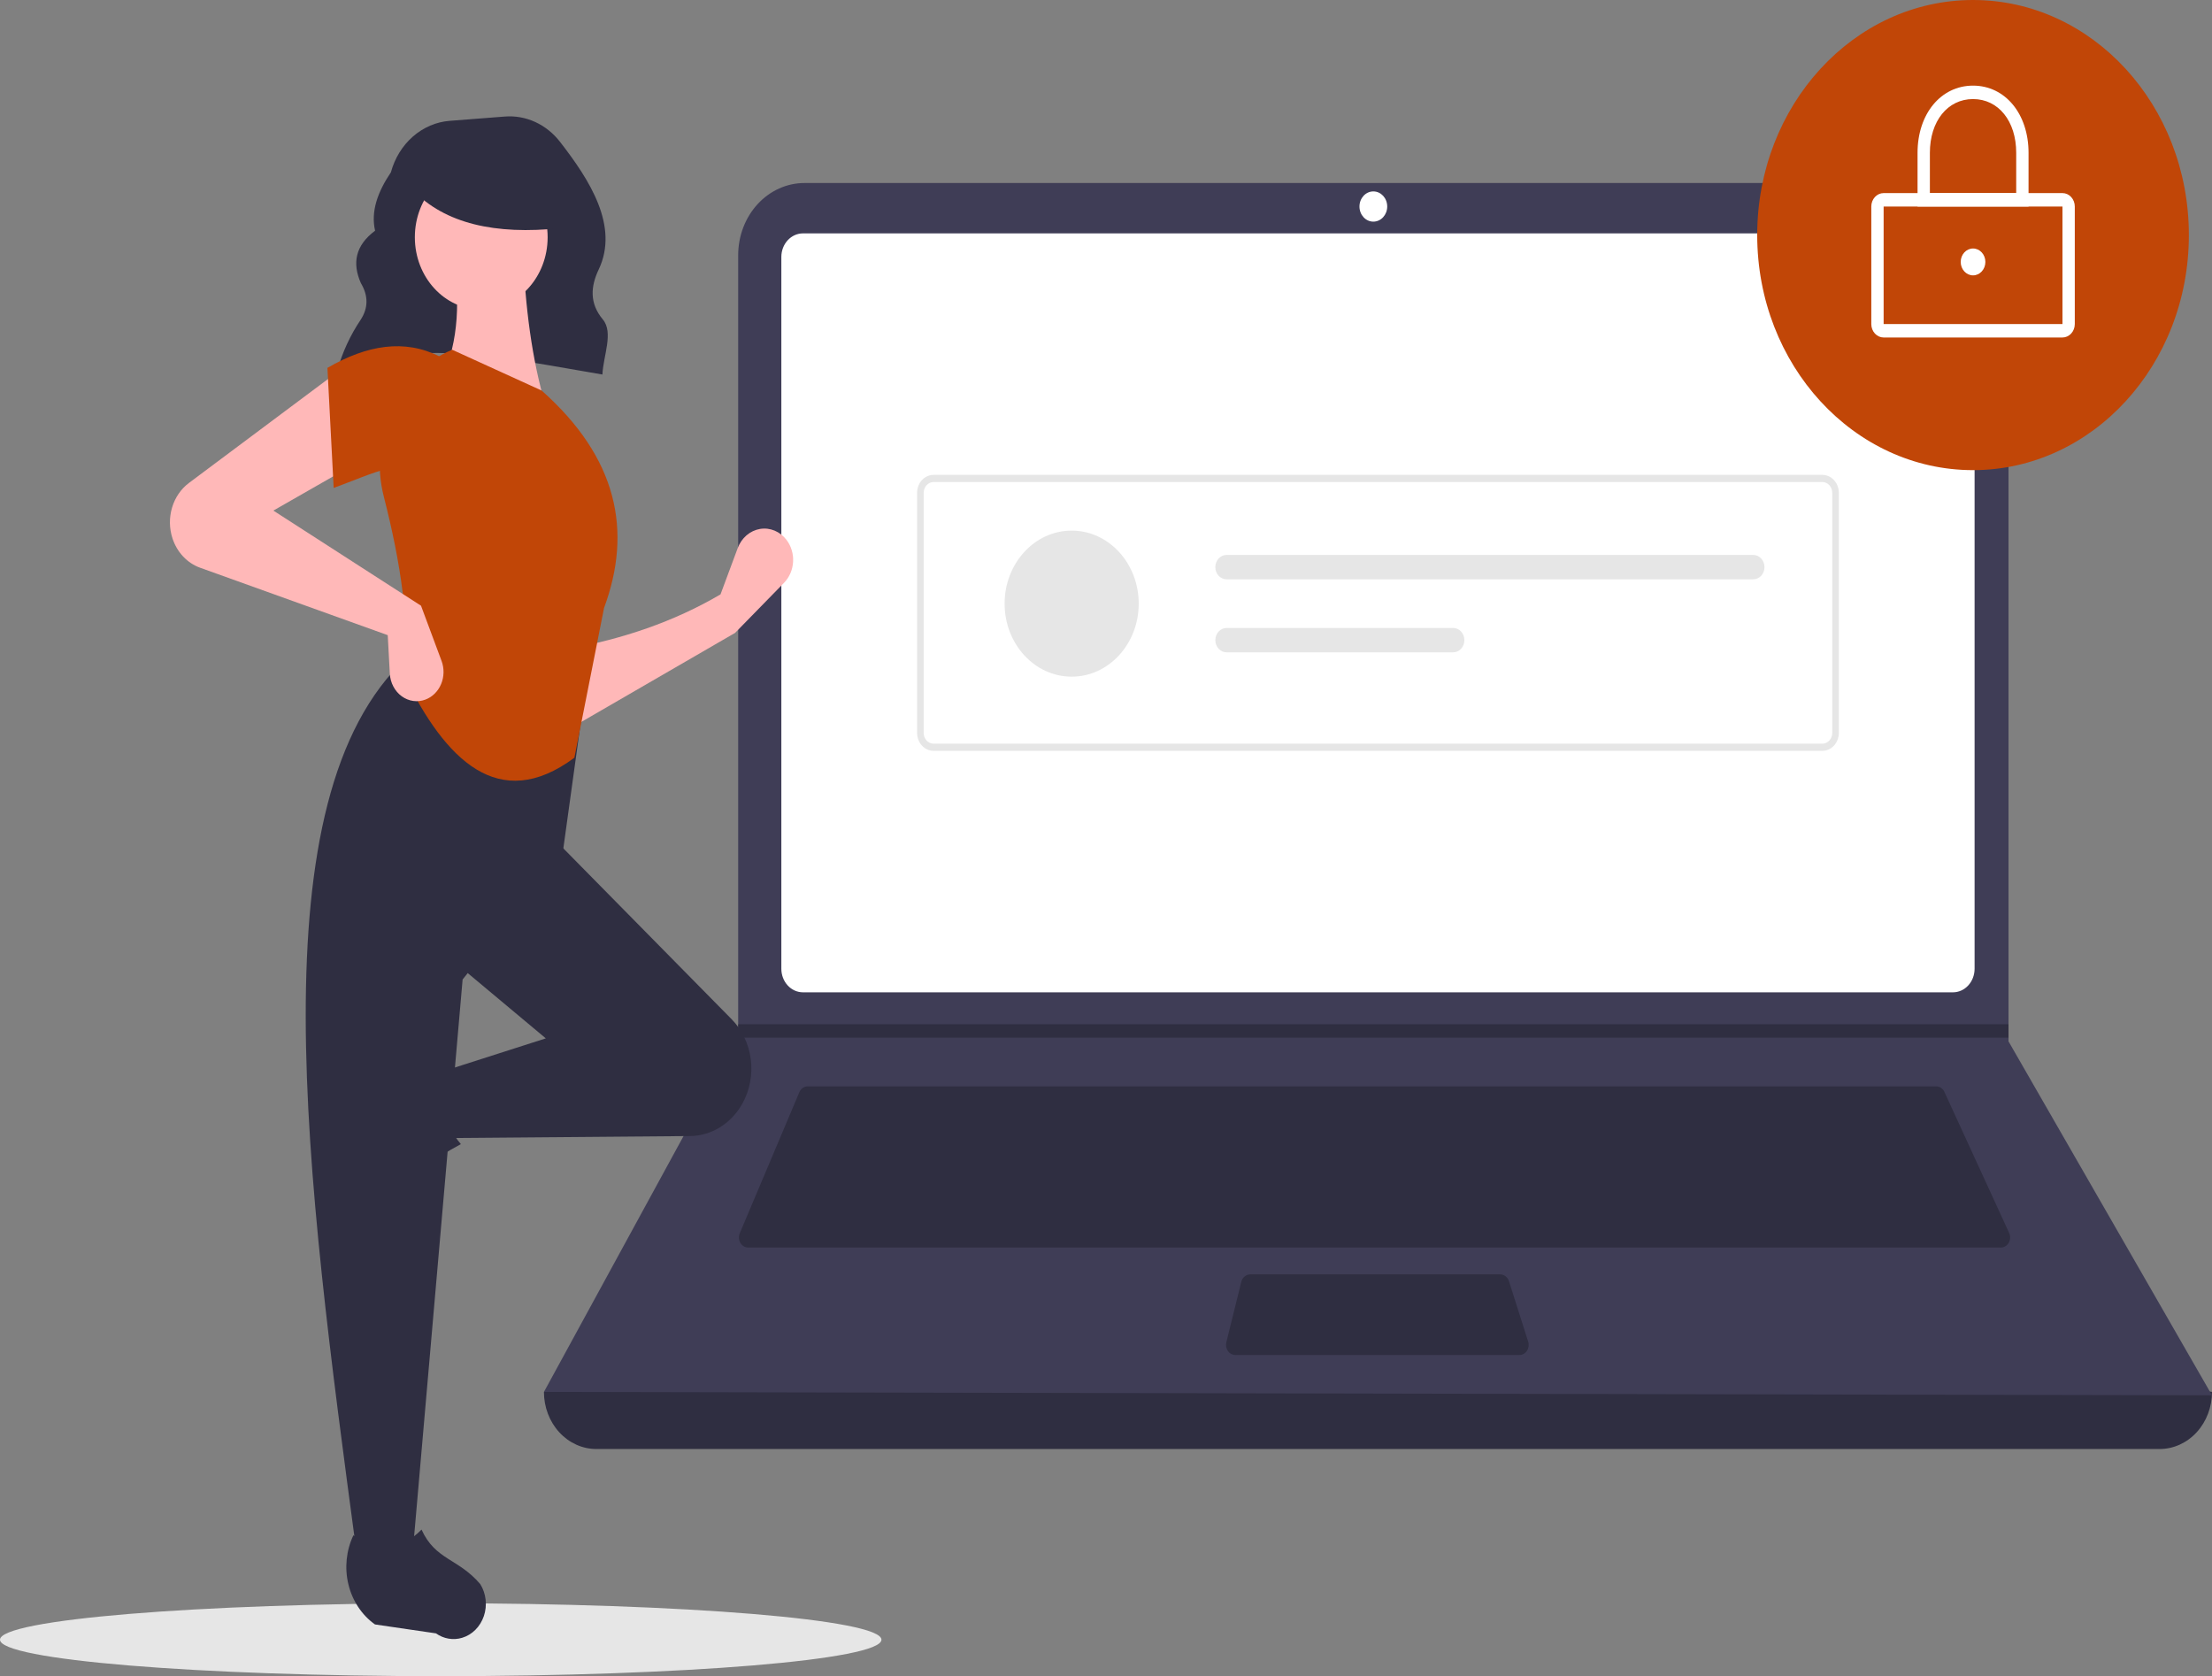 <svg width="619" height="469" viewBox="0 0 619 469" fill="none" xmlns="http://www.w3.org/2000/svg">
<rect x="0" y="0" width="619" height="469" fill="#808080" stroke="none"/>
<g clip-path="url(#clip0_107_284)">
<path d="M123.332 469C191.446 469 246.663 464.433 246.663 458.799C246.663 453.166 191.446 448.599 123.332 448.599C55.218 448.599 0 453.166 0 458.799C0 464.433 55.218 469 123.332 469Z" fill="#E6E6E6"/>
<path d="M94.272 104.063C115.736 94.121 142.469 100.42 168.577 104.792C168.82 99.498 171.764 93.055 168.68 89.361C164.932 84.874 165.277 80.159 167.532 75.417C173.299 63.291 165.037 50.388 156.694 39.66C154.814 37.247 152.438 35.351 149.758 34.127C147.079 32.902 144.172 32.383 141.274 32.611L125.82 33.813C122.06 34.106 118.471 35.642 115.534 38.216C112.597 40.791 110.452 44.28 109.387 48.218C105.697 53.684 103.722 59.134 104.965 64.555C99.438 68.668 98.51 73.634 100.993 79.231C103.099 82.755 103.077 86.186 100.897 89.521C98.035 93.774 95.843 98.516 94.411 103.552L94.272 104.063Z" fill="#2F2E41"/>
<path d="M604.332 405.443H166.881C162.991 405.443 159.26 403.76 156.509 400.764C153.758 397.769 152.213 393.706 152.213 389.47C310.789 369.4 466.384 369.4 619 389.47C619 393.706 617.454 397.769 614.704 400.764C611.953 403.76 608.222 405.443 604.332 405.443Z" fill="#2F2E41"/>
<path d="M619 390.409L152.213 389.47L206.312 290.34L206.571 289.871V71.401C206.57 68.749 207.05 66.124 207.982 63.674C208.913 61.224 210.279 58.998 212.001 57.123C213.723 55.248 215.767 53.76 218.017 52.745C220.266 51.731 222.678 51.209 225.113 51.209H543.511C545.946 51.209 548.358 51.731 550.607 52.745C552.857 53.76 554.901 55.248 556.623 57.123C558.345 58.998 559.711 61.224 560.642 63.674C561.574 66.124 562.054 68.749 562.053 71.401V291.374L619 390.409Z" fill="#3F3D56"/>
<path d="M224.69 65.303C223.089 65.305 221.554 65.999 220.421 67.232C219.289 68.465 218.652 70.137 218.65 71.88V271.078C218.652 272.822 219.289 274.494 220.421 275.727C221.554 276.96 223.089 277.654 224.69 277.656H546.523C548.124 277.654 549.659 276.96 550.792 275.727C551.924 274.494 552.561 272.822 552.563 271.078V71.88C552.561 70.137 551.924 68.465 550.792 67.232C549.659 65.999 548.124 65.305 546.523 65.303H224.69Z" fill="white"/>
<path d="M226.039 303.965C225.544 303.966 225.059 304.121 224.643 304.411C224.226 304.702 223.894 305.116 223.687 305.605L207.017 345.069C206.836 345.499 206.756 345.971 206.786 346.442C206.817 346.914 206.955 347.37 207.189 347.768C207.423 348.166 207.746 348.493 208.126 348.72C208.507 348.947 208.934 349.066 209.369 349.066H559.921C560.362 349.066 560.796 348.943 561.181 348.709C561.567 348.475 561.891 348.138 562.123 347.729C562.355 347.32 562.487 346.854 562.506 346.374C562.526 345.894 562.433 345.416 562.235 344.987L544.116 305.523C543.902 305.054 543.572 304.659 543.163 304.384C542.754 304.108 542.283 303.963 541.802 303.965H226.039Z" fill="#2F2E41"/>
<path d="M384.312 62.014C386.457 62.014 388.195 60.121 388.195 57.786C388.195 55.451 386.457 53.558 384.312 53.558C382.168 53.558 380.43 55.451 380.43 57.786C380.43 60.121 382.168 62.014 384.312 62.014Z" fill="white"/>
<path d="M349.856 356.583C349.287 356.584 348.734 356.789 348.282 357.165C347.83 357.542 347.505 358.071 347.357 358.669L343.175 375.582C343.072 376 343.058 376.438 343.135 376.862C343.212 377.287 343.378 377.686 343.62 378.03C343.861 378.373 344.172 378.651 344.529 378.843C344.885 379.034 345.277 379.134 345.674 379.134H425.195C425.608 379.134 426.014 379.026 426.381 378.82C426.748 378.614 427.064 378.316 427.303 377.95C427.543 377.584 427.698 377.161 427.757 376.716C427.815 376.271 427.775 375.817 427.64 375.393L422.265 358.48C422.088 357.926 421.758 357.446 421.32 357.106C420.881 356.766 420.357 356.583 419.818 356.583H349.856Z" fill="#2F2E41"/>
<path d="M562.053 286.582V290.34H206.312L206.579 289.871V286.582H562.053Z" fill="#2F2E41"/>
<path d="M552.131 131.546C585.488 131.546 612.528 102.098 612.528 65.773C612.528 29.448 585.488 0 552.131 0C518.774 0 491.733 29.448 491.733 65.773C491.733 102.098 518.774 131.546 552.131 131.546Z" fill="#C14607"/>
<path d="M577.153 94.431H527.109C526.194 94.43 525.317 94.034 524.67 93.329C524.023 92.624 523.659 91.669 523.658 90.673V57.786C523.659 56.79 524.023 55.834 524.67 55.13C525.317 54.425 526.194 54.029 527.109 54.028H577.153C578.068 54.029 578.946 54.425 579.593 55.13C580.24 55.834 580.604 56.79 580.604 57.786V90.673C580.604 91.669 580.24 92.624 579.593 93.329C578.946 94.034 578.068 94.43 577.153 94.431ZM527.109 57.786V90.673H577.156L577.153 57.786L527.109 57.786Z" fill="white"/>
<path d="M567.662 57.786H536.601V42.752C536.601 31.863 543.132 23.96 552.131 23.96C561.13 23.96 567.662 31.863 567.662 42.752L567.662 57.786ZM540.052 54.028H564.211V42.752C564.211 33.901 559.244 27.719 552.131 27.719C545.019 27.719 540.052 33.901 540.052 42.752L540.052 54.028Z" fill="white"/>
<path d="M552.131 77.048C554.037 77.048 555.582 75.366 555.582 73.29C555.582 71.214 554.037 69.531 552.131 69.531C550.225 69.531 548.68 71.214 548.68 73.29C548.68 75.366 550.225 77.048 552.131 77.048Z" fill="white"/>
<path d="M509.969 210.09H261.245C260.023 210.088 258.853 209.559 257.989 208.619C257.126 207.679 256.64 206.404 256.639 205.074V137.885C256.64 136.555 257.126 135.28 257.989 134.34C258.853 133.4 260.023 132.871 261.245 132.869H509.969C511.19 132.871 512.36 133.4 513.224 134.34C514.087 135.28 514.573 136.555 514.575 137.885V205.074C514.573 206.404 514.087 207.679 513.224 208.619C512.36 209.559 511.19 210.088 509.969 210.09ZM261.245 134.875C260.512 134.876 259.809 135.194 259.291 135.758C258.773 136.322 258.482 137.087 258.481 137.885V205.074C258.482 205.872 258.773 206.637 259.291 207.201C259.809 207.765 260.512 208.082 261.245 208.083H509.969C510.701 208.082 511.404 207.765 511.922 207.201C512.44 206.637 512.731 205.872 512.732 205.074V137.885C512.731 137.087 512.44 136.322 511.922 135.758C511.404 135.194 510.701 134.876 509.969 134.875L261.245 134.875Z" fill="#E6E6E6"/>
<path d="M299.891 189.334C310.253 189.334 318.654 180.186 318.654 168.901C318.654 157.617 310.253 148.469 299.891 148.469C289.529 148.469 281.129 157.617 281.129 168.901C281.129 180.186 289.529 189.334 299.891 189.334Z" fill="#E6E6E6"/>
<path d="M343.224 155.28C342.813 155.279 342.406 155.367 342.026 155.537C341.646 155.708 341.3 155.959 341.009 156.275C340.719 156.592 340.488 156.967 340.33 157.381C340.173 157.794 340.092 158.238 340.092 158.685C340.092 159.133 340.173 159.576 340.33 159.99C340.488 160.403 340.719 160.779 341.009 161.095C341.3 161.411 341.646 161.662 342.026 161.833C342.406 162.004 342.813 162.091 343.224 162.091H490.642C491.472 162.091 492.267 161.732 492.854 161.093C493.44 160.454 493.769 159.588 493.769 158.685C493.769 157.782 493.44 156.916 492.854 156.277C492.267 155.639 491.472 155.28 490.642 155.28H343.224Z" fill="#E6E6E6"/>
<path d="M343.224 175.712C342.394 175.712 341.599 176.071 341.013 176.709C340.426 177.348 340.097 178.214 340.097 179.117C340.097 180.021 340.426 180.887 341.013 181.525C341.599 182.164 342.394 182.523 343.224 182.523H406.658C407.488 182.523 408.283 182.164 408.869 181.525C409.456 180.887 409.785 180.021 409.785 179.117C409.785 178.214 409.456 177.348 408.869 176.709C408.283 176.071 407.488 175.712 406.658 175.712H343.224Z" fill="#E6E6E6"/>
<path d="M205.7 177.09L159.722 203.709L159.14 181.526C174.147 178.798 188.424 174.048 201.626 166.315L206.435 153.377C206.959 151.967 207.811 150.73 208.906 149.787C210.002 148.844 211.304 148.227 212.685 147.998C214.065 147.768 215.477 147.933 216.781 148.477C218.085 149.021 219.237 149.925 220.124 151.101C221.421 152.82 222.069 155.012 221.937 157.233C221.805 159.453 220.904 161.536 219.414 163.06L205.7 177.09Z" fill="#FFB8B8"/>
<path d="M93.356 330.783C93.021 329.443 92.95 328.041 93.147 326.67C93.345 325.298 93.807 323.987 94.503 322.824L104.603 305.944C106.992 301.951 110.658 299.067 114.889 297.852C119.12 296.636 123.615 297.175 127.502 299.365C123.257 307.233 123.849 314.136 128.968 320.135C121.021 324.359 113.676 329.812 107.161 336.324C105.972 337.207 104.606 337.767 103.177 337.959C101.749 338.151 100.299 337.968 98.948 337.426C97.597 336.884 96.385 335.998 95.413 334.843C94.44 333.687 93.735 332.295 93.356 330.783Z" fill="#2F2E41"/>
<path d="M207.794 308.712C206.265 311.486 204.108 313.785 201.528 315.39C198.949 316.994 196.034 317.85 193.064 317.875L125.965 318.428L123.055 300.048L152.737 290.541L127.711 269.625L155.065 234.766L204.749 285.195C207.653 288.142 209.54 292.086 210.094 296.366C210.648 300.647 209.836 305.005 207.794 308.712Z" fill="#2F2E41"/>
<path d="M115.489 434.414H99.774C85.665 329.095 71.304 223.481 113.743 184.061L163.795 192.935L157.393 239.202L129.457 274.062L115.489 434.414Z" fill="#2F2E41"/>
<path d="M129.303 458.272C128.072 458.638 126.785 458.715 125.526 458.5C124.266 458.285 123.062 457.782 121.994 457.024L104.932 454.526C101.265 451.925 98.617 447.933 97.5 443.326C96.384 438.718 96.879 433.823 98.889 429.591C106.115 434.213 112.453 433.568 117.961 427.993C121.853 436.551 128.266 436.029 134.39 443.239C135.201 444.534 135.716 446.021 135.892 447.577C136.068 449.133 135.9 450.712 135.403 452.183C134.905 453.654 134.092 454.974 133.031 456.033C131.969 457.092 130.691 457.86 129.303 458.272Z" fill="#2F2E41"/>
<path d="M152.737 113.709L123.637 106.103C128.47 95.33 128.868 83.342 126.547 70.61L146.335 69.977C146.955 85.809 148.831 100.601 152.737 113.709Z" fill="#FFB8B8"/>
<path d="M160.735 212.018C139.551 227.738 124.583 212.556 113.161 189.132C114.748 174.798 112.178 157.646 107.419 139.008C105.302 130.787 106.092 122.001 109.633 114.384C113.175 106.766 119.21 100.872 126.547 97.864L151.573 109.273C172.824 128.135 177.006 148.568 169.034 170.118L160.735 212.018Z" fill="#C14607"/>
<path d="M99.774 129.554L76.494 142.864L117.817 169.484L123.566 184.929C123.95 185.96 124.137 187.065 124.116 188.177C124.095 189.289 123.866 190.385 123.443 191.398C123.02 192.41 122.412 193.318 121.656 194.067C120.901 194.815 120.013 195.388 119.047 195.751C117.95 196.163 116.779 196.293 115.628 196.13C114.476 195.968 113.375 195.517 112.41 194.814C111.445 194.11 110.643 193.173 110.066 192.075C109.49 190.978 109.154 189.75 109.086 188.488L108.505 177.723L55.984 158.849C54.215 158.213 52.601 157.147 51.266 155.732C49.931 154.316 48.909 152.588 48.278 150.679C47.358 147.896 47.311 144.859 48.145 142.044C48.978 139.229 50.645 136.794 52.885 135.121L95.118 103.568L99.774 129.554Z" fill="#FFB8B8"/>
<path d="M123.055 132.089C113.346 127.456 104.517 132.489 93.373 136.526L91.627 102.934C102.693 96.512 113.243 94.78 123.055 99.765L123.055 132.089Z" fill="#C14607"/>
<path d="M134.669 86.616C144.93 86.616 153.249 77.557 153.249 66.383C153.249 55.208 144.93 46.15 134.669 46.15C124.408 46.15 116.09 55.208 116.09 66.383C116.09 77.557 124.408 86.616 134.669 86.616Z" fill="#FFB8B8"/>
<path d="M156.896 63.83C138.501 65.792 124.484 62.516 115.525 53.187V45.675H155.335L156.896 63.83Z" fill="#2F2E41"/>
</g>
<defs>
<clipPath id="clip0_107_284">
<rect width="619" height="469" fill="white"/>
</clipPath>
</defs>
</svg>
